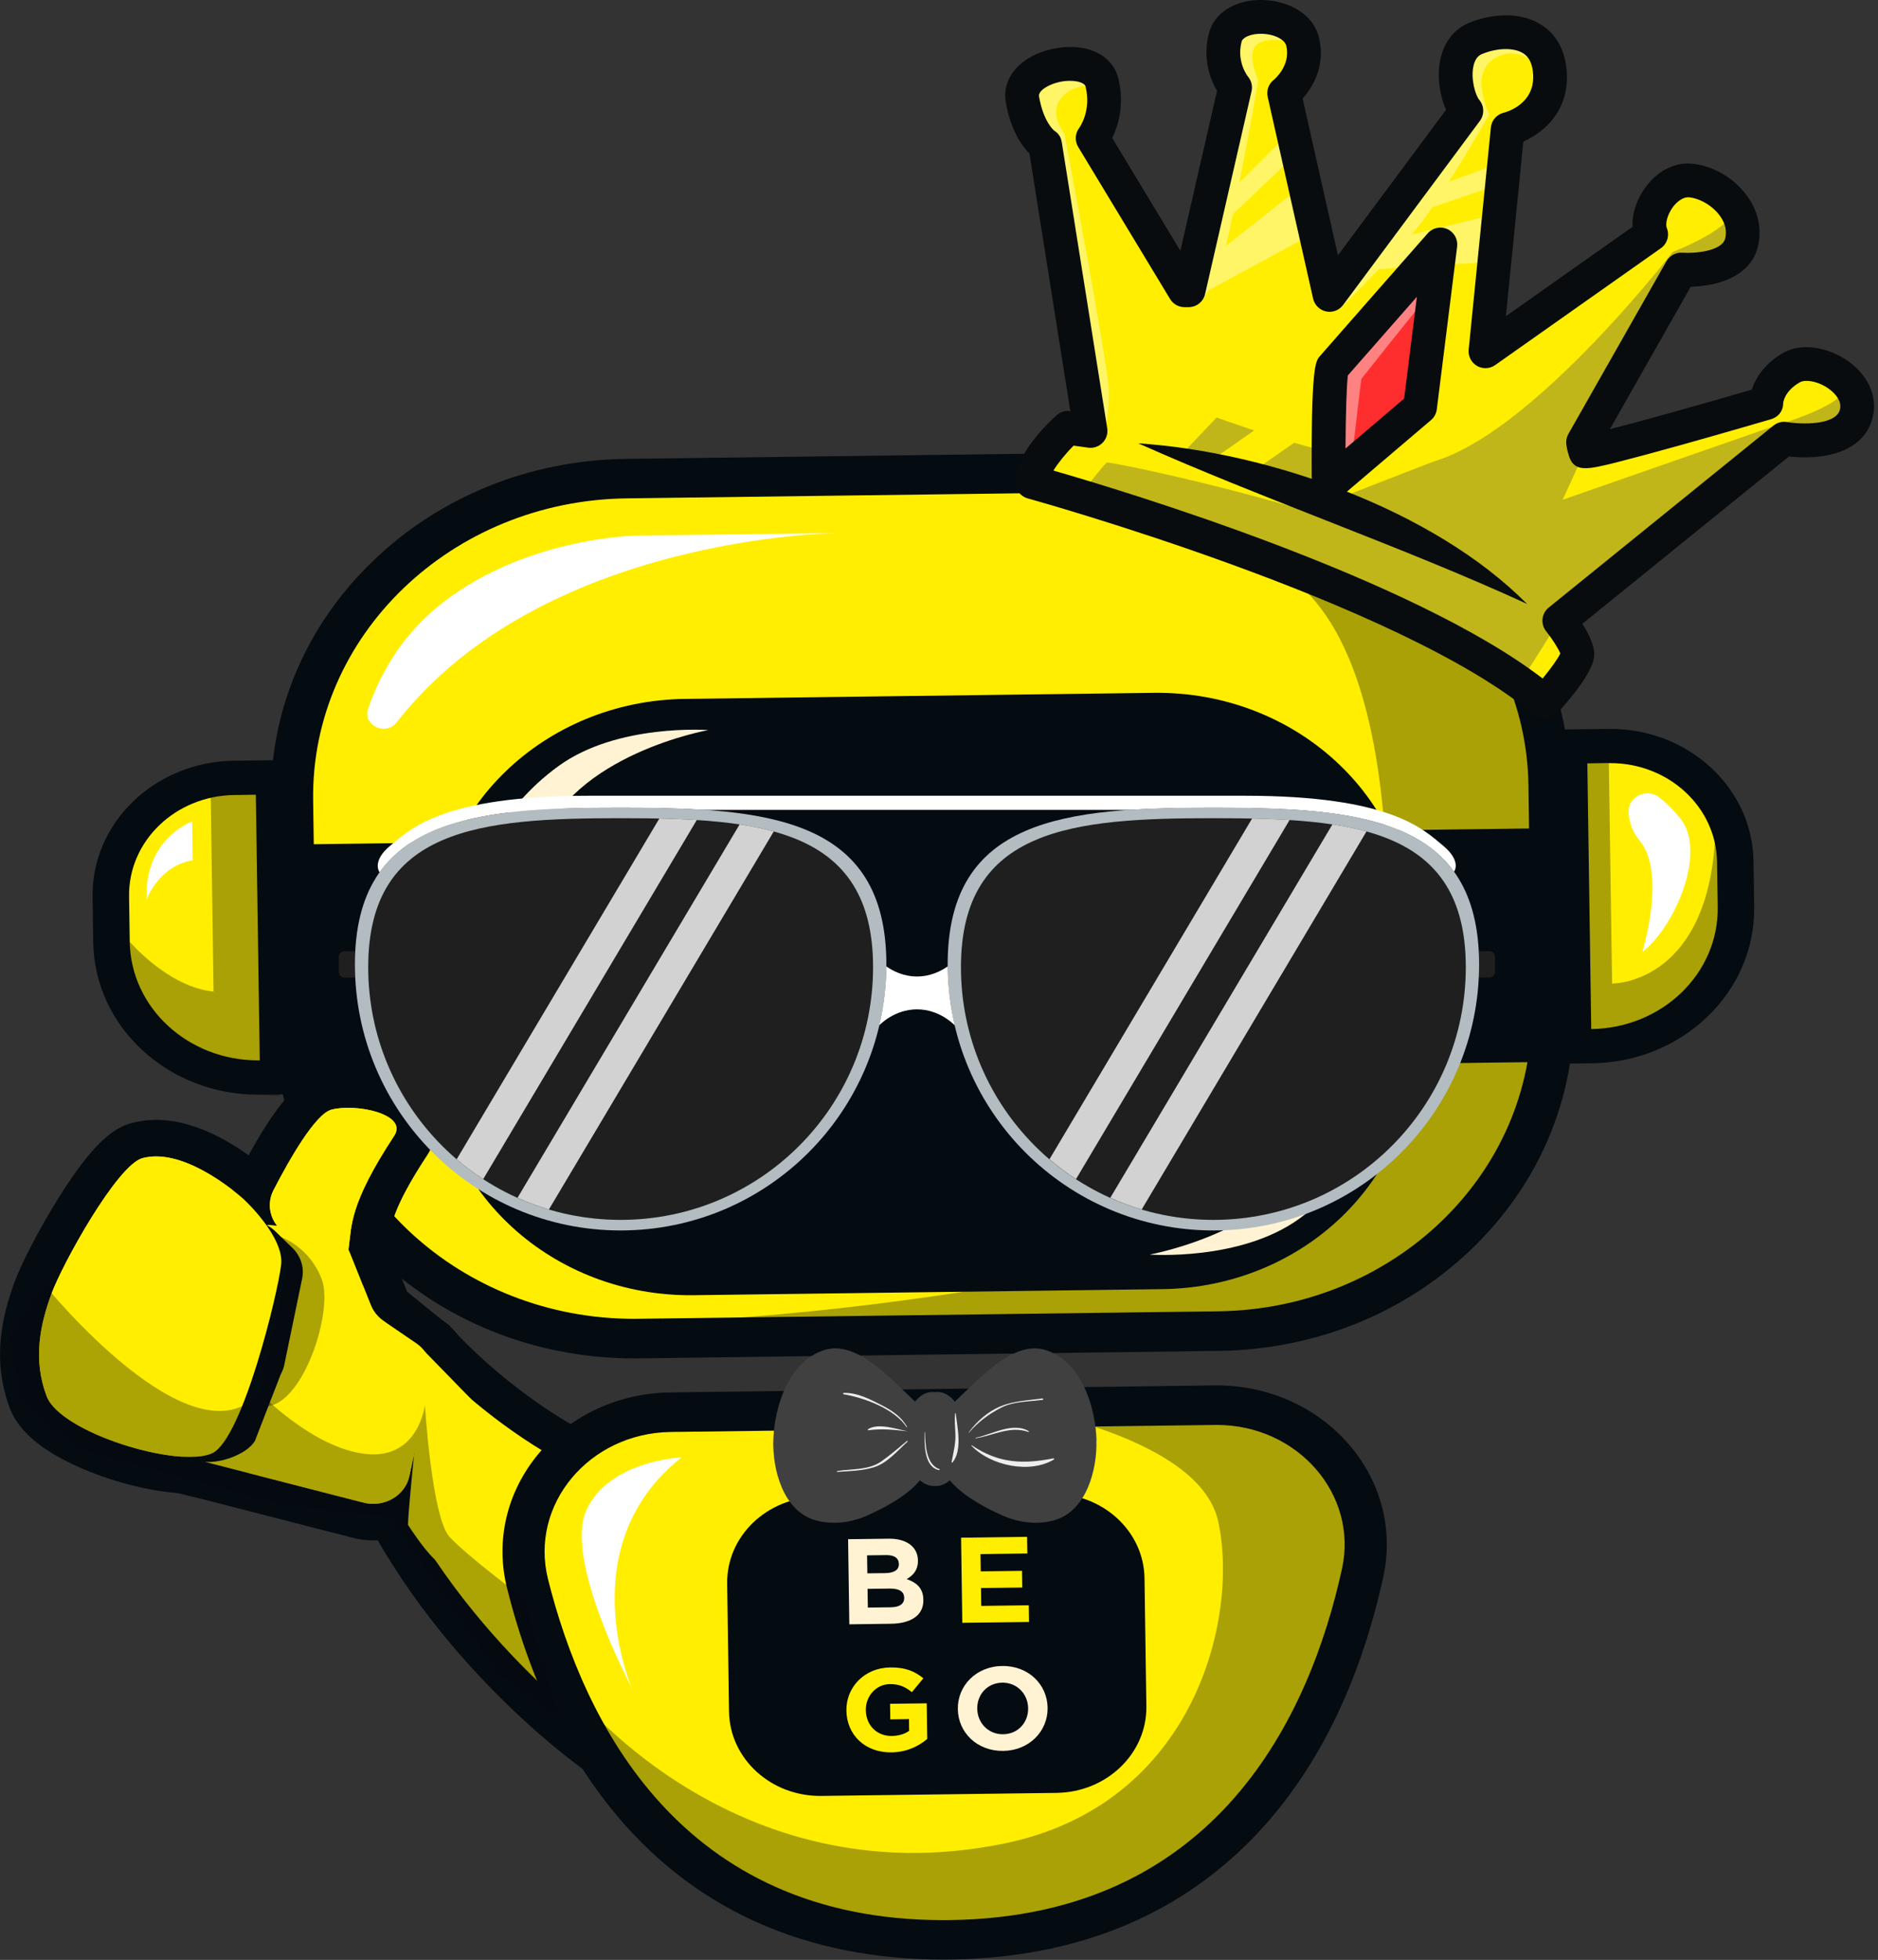 <svg width="255" height="266" viewBox="0 0 255 266" fill="none" xmlns="http://www.w3.org/2000/svg">
<rect x="0" y="0" width="255" height="266" fill="#333333" stroke="none"/>
<g clip-path="url(#clip0_2388_4146)">
<path d="M81.152 238.424C80.242 237.789 58.724 222.577 48.903 198.207C45.298 189.258 44.649 183.963 46.8 181.043C47.827 179.647 49.467 178.88 51.415 178.88C54.759 178.88 58.396 181.182 58.801 181.443L59.112 181.645L59.348 181.919C59.503 182.101 75.413 200.194 96.398 202.539C99.936 202.932 104.427 204.249 105.736 208.263C107.207 212.768 104.021 219.084 95.996 227.574C90.472 233.417 84.697 238.113 84.457 238.312L82.852 239.615L81.148 238.427L81.152 238.424Z" fill="#FFEE00"/>
<path d="M51.418 181.36C54.032 181.36 57.295 183.483 57.295 183.483C57.295 183.483 73.737 202.506 96.088 205.002C118.438 207.499 82.732 236.433 82.732 236.433C82.732 236.433 61.038 221.3 51.379 197.33C46.144 184.336 48.324 181.36 51.418 181.36ZM51.418 176.399C48.575 176.399 46.162 177.547 44.627 179.634C41.894 183.344 42.433 189.162 46.43 199.086C56.522 224.127 78.637 239.763 79.575 240.415L82.983 242.793L86.196 240.19C86.443 239.988 92.348 235.19 97.985 229.22C106.79 219.901 110.06 213.012 108.272 207.539C107.319 204.619 104.54 200.951 96.716 200.078C76.834 197.856 61.556 180.53 61.404 180.355L60.932 179.812L60.311 179.409C59.224 178.704 55.38 176.403 51.418 176.403V176.399Z" fill="#040B11"/>
<path d="M86.115 181.684C73.952 181.684 62.483 177.276 53.816 169.266C45.142 161.25 40.27 150.545 40.101 139.125L39.657 108.697C39.491 97.175 44.115 86.275 52.691 78.013C61.267 69.752 72.752 65.116 85.049 64.96L163.742 63.945C163.957 63.945 164.176 63.938 164.384 63.938C176.547 63.938 188.015 68.347 196.683 76.357C205.357 84.373 210.229 95.078 210.398 106.497L210.842 136.926C211.188 160.714 190.83 180.342 165.457 180.666L86.764 181.681C86.545 181.678 86.33 181.684 86.115 181.684Z" fill="#FFEE00"/>
<path d="M164.384 66.617C187.949 66.617 207.209 84.37 207.534 106.527L207.978 136.956C208.306 159.302 189.247 177.666 165.411 177.974L86.718 178.989C86.513 178.989 86.316 178.996 86.111 178.996C62.547 178.996 43.287 161.243 42.962 139.086L42.518 108.657C42.19 86.311 61.249 67.947 85.085 67.639L163.778 66.624C163.982 66.617 164.187 66.617 164.384 66.617ZM164.384 61.26C164.155 61.26 163.926 61.26 163.697 61.266L85.004 62.282C71.945 62.45 59.739 67.375 50.635 76.148C41.53 84.922 36.612 96.5 36.796 108.736L37.24 139.165C37.42 151.292 42.592 162.665 51.809 171.178C61.013 179.687 73.193 184.366 86.111 184.366C86.341 184.366 86.57 184.366 86.799 184.36L165.492 183.345C178.551 183.176 190.757 178.252 199.861 169.478C208.966 160.704 213.883 149.129 213.7 136.89L213.255 106.461C213.075 94.334 207.904 82.968 198.686 74.448C189.483 65.939 177.302 61.26 164.384 61.26Z" fill="#040B11"/>
<path d="M157.855 174.965L94.2 175.788C75.091 176.036 59.387 161.713 59.119 143.799L58.882 127.746C58.618 109.831 73.896 95.108 93.004 94.857L156.659 94.033C175.768 93.785 191.473 108.108 191.741 126.023L191.977 142.076C192.242 159.99 176.964 174.713 157.855 174.965Z" fill="#040B11"/>
<path d="M100.122 149.897C102.674 149.864 104.636 142.542 104.503 133.542C104.371 124.542 102.195 117.273 99.643 117.306C97.091 117.338 95.13 124.661 95.262 133.661C95.394 142.661 97.571 149.93 100.122 149.897Z" fill="#FFEE00"/>
<path d="M151.187 149.237C153.739 149.204 155.7 141.881 155.568 132.881C155.436 123.882 153.26 116.612 150.708 116.645C148.156 116.678 146.194 124.001 146.327 133.001C146.459 142.001 148.635 149.27 151.187 149.237Z" fill="#FFEE00"/>
<path d="M68.667 114.24L34.845 114.677L35.311 146.385L69.134 145.948L68.667 114.24Z" fill="#040B11"/>
<path d="M211.14 112.395L177.318 112.832L177.784 144.541L211.607 144.104L211.14 112.395Z" fill="#040B11"/>
<path d="M35.022 146.246C24.21 146.246 15.282 137.994 15.133 127.855L15.042 121.707C14.911 112.94 22.421 105.701 31.776 105.578L37.177 105.509L37.777 146.216L35.297 146.252C35.209 146.246 35.117 146.246 35.022 146.246Z" fill="#FFEE00"/>
<path d="M34.739 107.863L35.272 143.917H35.025C25.518 143.917 17.747 136.754 17.617 127.818L17.525 121.671C17.412 114.167 23.811 108.002 31.815 107.903L34.739 107.863ZM39.625 103.147L34.669 103.21L31.745 103.25C21.024 103.389 12.421 111.676 12.569 121.733L12.661 127.881C12.742 133.431 15.109 138.633 19.328 142.532C23.54 146.424 29.113 148.57 35.029 148.57H35.343L40.299 148.508L40.232 143.861L39.699 107.807L39.625 103.147Z" fill="#040B11"/>
<path d="M213.016 101.322L218.416 101.253H218.653C227.881 101.253 235.49 108.294 235.613 116.942L235.705 123.09C235.779 128.07 233.782 132.779 230.075 136.354C226.371 139.926 221.401 141.927 216.088 141.996L213.608 142.033L213.016 101.322Z" fill="#FFEE00"/>
<path d="M218.656 103.571C226.568 103.571 233.031 109.534 233.144 116.968L233.236 123.116C233.366 132.134 225.683 139.539 216.063 139.668L215.531 103.614L218.455 103.574C218.519 103.571 218.589 103.571 218.656 103.571ZM218.656 98.928H218.384L215.46 98.967L210.504 99.03L210.571 103.677L211.104 139.731L211.171 144.377L216.127 144.314C222.103 144.238 227.69 141.983 231.853 137.971C236.022 133.956 238.269 128.659 238.188 123.056L238.097 116.908C238.03 112.083 235.969 107.559 232.301 104.173C228.639 100.79 223.792 98.928 218.656 98.928Z" fill="#040B11"/>
<g opacity="0.34">
<path d="M17.617 127.819C17.617 127.819 22.855 133.977 29 134.582L28.612 107.946L39.103 105.532L37.921 148.763C37.921 148.763 17.91 147.761 17.768 137.796L17.617 127.819Z" fill="#040B11"/>
</g>
<g opacity="0.34">
<path d="M215.527 103.614L218.452 103.574L218.893 133.487C218.893 133.487 231.486 133.656 232.841 114.418C234.195 95.181 237.208 127.184 237.208 127.184C237.208 127.184 222.956 145.392 214.226 143.782C205.498 142.168 215.527 103.614 215.527 103.614Z" fill="#040B11"/>
</g>
<g opacity="0.34">
<path d="M99.636 117.305C99.636 117.305 105.199 149.589 95.456 147.039C85.713 144.482 99.347 163.793 105.929 157.628C112.508 151.47 110.339 117.705 99.636 117.305Z" fill="#040B11"/>
</g>
<g opacity="0.34">
<path d="M150.913 116.644C150.913 116.644 156.476 148.927 146.733 146.378C136.99 143.821 150.624 163.131 157.206 156.967C163.785 150.803 161.619 117.044 150.913 116.644Z" fill="#040B11"/>
</g>
<g opacity="0.34">
<path d="M113.838 64.001C113.838 64.001 156.465 64.249 175.369 78.529C194.274 92.809 187.585 146.725 185.885 157.777C184.185 168.83 105.626 181.734 75.014 179.148C75.014 179.148 148.652 183.725 170.508 180.94C192.365 178.156 211.88 163.055 211.601 144.112C211.322 125.173 210.056 93.338 210.056 93.338C210.056 93.338 194.969 64.458 170.918 63.264C146.86 62.077 113.838 64.001 113.838 64.001Z" fill="#040B11"/>
</g>
<path d="M53.859 98.044C52.374 99.953 49.206 98.431 49.986 96.183C51.527 91.728 54.244 86.731 59.031 82.677C70.573 72.904 86.397 72.696 86.397 72.696L113.962 72.342C113.962 72.342 73.755 72.543 53.859 98.044Z" fill="white"/>
<path d="M26.083 111.501C26.083 111.501 19.539 113.793 19.91 122.09C19.91 122.09 21.469 117.566 26.164 116.756L26.083 111.501Z" fill="white"/>
<path d="M221.136 110.109C221.104 108.068 223.648 106.921 225.313 108.231C226.173 108.908 227.119 109.815 228.114 111.018C231.98 115.714 227.122 126.172 222.999 129.194C222.999 129.194 226.325 118.496 222.621 114.074C221.676 112.943 221.154 111.548 221.136 110.109Z" fill="white"/>
<path d="M69.906 117.02C67.754 117.05 66.368 114.887 67.419 113.125C68.985 110.502 71.645 106.993 75.882 103.938C83.875 98.167 96.172 99.089 96.172 99.089C96.172 99.089 77.751 102.353 73.345 114.709C72.852 116.088 71.455 117.004 69.906 117.02Z" fill="#FFF3D4"/>
<path d="M182.368 152.34C184.52 152.31 185.906 154.473 184.855 156.236C183.289 158.858 180.629 162.367 176.393 165.423C168.399 171.194 156.102 170.271 156.102 170.271C156.102 170.271 174.523 167.007 178.929 154.652C179.419 153.273 180.816 152.363 182.368 152.34Z" fill="#FFF3D4"/>
<path d="M53.072 183.976L53.266 183.754C53.023 183.685 52.797 183.612 52.578 183.529C52.733 183.678 52.899 183.83 53.075 183.979L53.072 183.976Z" fill="white"/>
<path d="M128.079 263.277C111.351 263.277 97.707 257.628 87.523 246.486C80.203 238.477 74.855 227.858 71.624 214.914C70.227 209.305 71.592 203.484 75.377 198.944C79.169 194.396 84.873 191.741 91.029 191.665L164.935 190.709H165.221C171.32 190.709 177.031 193.249 180.883 197.687C184.739 202.112 186.242 207.86 185.014 213.455C182.132 226.614 177.02 237.455 169.828 245.676C159.806 257.129 146.08 263.052 129.039 263.273C128.725 263.277 128.4 263.277 128.079 263.277Z" fill="#FFEE00"/>
<path d="M165.228 193.394C176.184 193.394 184.435 202.82 182.22 212.919C177.895 232.656 165.358 260.128 129.007 260.598C128.696 260.605 128.389 260.605 128.079 260.605C92.429 260.605 79.272 233.764 74.407 214.315C71.885 204.202 79.995 194.499 91.068 194.353L164.977 193.398C165.058 193.394 165.147 193.394 165.228 193.394ZM165.228 188.03H164.9L90.994 188.986C83.967 189.079 77.451 192.105 73.13 197.297C68.805 202.482 67.246 209.126 68.844 215.529C72.185 228.889 77.741 239.892 85.353 248.233C90.359 253.713 96.253 257.989 102.878 260.939C110.346 264.269 118.819 265.955 128.079 265.955C128.414 265.955 128.746 265.955 129.088 265.949C138.51 265.826 147.089 264.001 154.585 260.522C161.242 257.43 167.118 253.011 172.05 247.376C179.543 238.811 184.855 227.583 187.832 213.988C189.229 207.602 187.511 201.037 183.112 195.987C178.707 190.934 172.188 188.03 165.228 188.03Z" fill="#040B11"/>
<path d="M143.459 243.335L111.531 243.748C104.702 243.834 99.086 238.715 98.99 232.312L98.737 214.92C98.645 208.518 104.105 203.253 110.935 203.163L142.863 202.75C149.692 202.664 155.308 207.783 155.403 214.186L155.657 231.578C155.749 237.981 150.288 243.245 143.459 243.335Z" fill="#040B11"/>
<path d="M120.978 220.381L115.323 220.457L115.157 208.905L120.674 208.836C123.098 208.806 124.615 209.953 124.639 211.769V211.805C124.657 213.112 123.958 213.846 123.112 214.315C124.498 214.808 125.359 215.575 125.377 217.13V217.166C125.408 219.266 123.655 220.344 120.978 220.381ZM122.043 212.225C122.029 211.465 121.412 211.041 120.311 211.061L117.732 211.098L117.771 213.538L120.184 213.508C121.341 213.492 122.064 213.122 122.054 212.262L122.043 212.225ZM122.773 216.835C122.759 216.058 122.159 215.589 120.819 215.605L117.799 215.645L117.838 218.185L120.942 218.145C122.099 218.128 122.787 217.728 122.773 216.868V216.835Z" fill="#FFF3D4"/>
<path d="M130.664 220.251L130.499 208.7L139.462 208.584L139.494 210.846L133.13 210.929L133.169 213.27L138.774 213.201L138.806 215.463L133.201 215.532L133.239 217.956L139.691 217.874L139.723 220.136L130.664 220.251Z" fill="#FFEE00"/>
<path d="M121.041 237.836C117.471 237.882 114.977 235.475 114.928 232.181V232.151C114.879 228.986 117.383 226.357 120.854 226.311C122.914 226.281 124.17 226.81 125.377 227.779L123.817 229.664C122.921 228.956 122.128 228.556 120.805 228.573C118.974 228.596 117.538 230.19 117.563 232.088V232.118C117.595 234.155 119.055 235.633 121.084 235.61C122.001 235.597 122.816 235.366 123.447 234.909L123.422 233.322L120.886 233.358L120.854 231.242L125.835 231.179L125.902 236.017C124.745 236.989 123.137 237.806 121.041 237.836Z" fill="#FFEE00"/>
<path d="M136.22 237.637C132.682 237.683 130.107 235.154 130.058 231.982V231.952C130.008 228.787 132.545 226.158 136.083 226.112C139.621 226.066 142.196 228.596 142.246 231.767V231.797C142.288 234.965 139.752 237.591 136.22 237.637ZM139.603 231.833C139.572 229.925 138.111 228.348 136.083 228.377C134.055 228.407 132.668 229.985 132.693 231.893V231.923C132.725 233.831 134.185 235.408 136.213 235.378C138.242 235.349 139.628 233.771 139.603 231.863V231.833Z" fill="#FFF3D4"/>
<g opacity="0.34">
<path d="M134.75 190.355C134.75 190.355 162.73 194.155 165.415 206.501C168.261 219.567 162.229 244.876 136.422 250.194C99.368 257.833 77.476 229.131 77.476 229.131C77.476 229.131 83.6 259.328 120.643 262.744C157.686 266.161 170.974 245.815 170.974 245.815C170.974 245.815 189.427 217.133 184.305 202.221C179.176 187.306 134.75 190.355 134.75 190.355Z" fill="#040B11"/>
</g>
<path d="M140.391 190.127L114.896 190.457L115.103 204.544L140.598 204.214L140.391 190.127Z" fill="#040B11"/>
<path d="M92.553 197.796C92.553 197.796 82.623 198.213 79.6 205.012C76.573 211.808 85.766 229.028 85.766 229.028C85.766 229.028 77.399 209.738 92.553 197.796Z" fill="white"/>
<path d="M50.677 206.584C49.996 206.584 49.312 206.498 48.652 206.326L19.331 198.796C16.999 198.198 15.147 196.65 14.248 194.547C13.348 192.443 13.546 190.125 14.787 188.184L27.607 168.143C28.439 166.84 29.667 165.838 31.155 165.239L33.343 164.359C34.302 163.972 35.318 163.777 36.362 163.777C36.666 163.777 36.972 163.794 37.272 163.827L43.731 164.551C46.585 164.872 48.98 166.638 49.989 169.158L52.832 176.272C52.995 176.678 53.28 177.029 53.654 177.287L53.742 177.346L58.215 180.968C60.695 182.697 61.658 184.916 61.08 187.555L58.173 200.84C57.446 204.164 54.293 206.578 50.677 206.578V206.584Z" fill="#FFD000"/>
<path d="M36.359 166.261C36.556 166.261 36.757 166.271 36.955 166.294L43.414 167.018C45.273 167.227 46.853 168.391 47.509 170.034L50.353 177.148C50.698 178.008 51.301 178.755 52.095 179.297L56.565 182.915C58.152 184 58.886 185.263 58.491 187.066L55.584 200.354C55.094 202.589 52.995 204.107 50.681 204.107C50.243 204.107 49.795 204.054 49.354 203.939L20.033 196.408C16.834 195.588 15.356 192.129 17.059 189.463L29.879 169.422C30.418 168.576 31.233 167.911 32.2 167.521L34.387 166.641C35.015 166.39 35.685 166.261 36.362 166.261M36.362 161.3C34.958 161.3 33.59 161.565 32.298 162.084L30.111 162.964C28.108 163.771 26.46 165.12 25.339 166.873L12.52 186.914C10.847 189.526 10.583 192.648 11.793 195.476C13.003 198.303 15.497 200.387 18.633 201.194L47.954 208.724C48.843 208.952 49.76 209.068 50.681 209.068C55.549 209.068 59.789 205.82 60.77 201.349L63.676 188.061C64.128 186.001 64.219 182.118 59.881 179.043L55.556 175.544L55.39 175.408L55.281 175.332L52.466 168.291C51.108 164.898 47.883 162.521 44.045 162.091L37.586 161.366C37.181 161.32 36.768 161.297 36.362 161.297V161.3Z" fill="#040B11"/>
<g opacity="0.35">
<path d="M28.408 200.948C27.709 200.948 27.014 200.859 26.34 200.68L19.042 198.762C16.777 198.167 14.954 196.656 14.047 194.622C13.137 192.584 13.271 190.309 14.41 188.378L27.233 166.634L27.268 166.581C28.676 164.461 31.106 163.194 33.773 163.194C35.865 163.194 37.816 163.972 39.273 165.384L41.611 167.652C43.347 169.336 44.098 171.71 43.622 174.009L41.199 185.712C41.057 186.4 40.807 187.062 40.461 187.68L35.184 197.105C33.858 199.476 31.262 200.948 28.404 200.948H28.408Z" fill="#FFD000"/>
<path d="M33.77 165.672C35.064 165.672 36.369 166.138 37.368 167.104L39.706 169.372C40.842 170.473 41.333 172.028 41.022 173.533L38.599 185.236C38.507 185.686 38.345 186.119 38.115 186.523L32.838 195.948C31.956 197.522 30.228 198.465 28.401 198.465C27.953 198.465 27.497 198.409 27.046 198.289L19.747 196.371C16.636 195.554 15.151 192.228 16.714 189.575L29.501 167.887C30.468 166.432 32.108 165.672 33.763 165.672M33.763 160.711C30.175 160.711 26.901 162.414 25.011 165.268L24.94 165.377L24.873 165.49L12.086 187.178C10.555 189.777 10.375 192.839 11.599 195.578C12.819 198.316 15.271 200.346 18.322 201.15L25.621 203.068C26.527 203.306 27.462 203.429 28.404 203.429C32.246 203.429 35.741 201.448 37.526 198.256L42.804 188.831C43.269 187.998 43.604 187.108 43.795 186.182L46.218 174.478C46.857 171.386 45.848 168.192 43.513 165.926L41.174 163.658C39.216 161.759 36.588 160.711 33.773 160.711H33.763Z" fill="#040B11"/>
</g>
<path d="M25.779 200.221C19.373 200.221 6.007 196.127 3.824 190.296C1.594 184.343 2.977 178.953 4.434 174.921C5.309 172.501 7.7 167.914 10.12 164.015C13.687 158.27 16.304 155.429 18.604 154.808C19.419 154.586 20.287 154.474 21.186 154.474C27.723 154.474 34.305 160.407 35.036 161.081C36.087 162.054 41.318 167.156 40.803 171.882C40.584 173.883 39.29 179.839 37.424 185.828C34.14 196.375 31.723 198.656 29.988 199.467C28.891 199.976 27.515 200.224 25.779 200.224V200.221Z" fill="#FFD000"/>
<path d="M21.187 156.954C26.824 156.954 33.177 162.844 33.177 162.844C33.177 162.844 38.589 167.848 38.176 171.628C37.763 175.408 32.944 195.313 28.814 197.241C28.076 197.585 27.029 197.741 25.783 197.741C19.423 197.741 7.892 193.663 6.322 189.473C4.445 184.463 5.458 179.823 6.943 175.715C8.424 171.608 15.91 158.118 19.342 157.189C19.942 157.027 20.563 156.954 21.191 156.954M21.191 151.994C20.044 151.994 18.929 152.139 17.875 152.423C15.896 152.959 14.079 154.325 11.984 156.858C10.714 158.393 9.317 160.38 7.839 162.765C5.338 166.789 2.854 171.568 1.93 174.125C0.339 178.533 -1.167 184.449 1.33 191.116C2.586 194.47 6.237 197.374 12.185 199.741C16.834 201.593 21.917 202.698 25.783 202.698C27.939 202.698 29.699 202.364 31.17 201.679C33.646 200.525 36.426 197.889 39.971 186.516C41.721 180.898 43.181 174.541 43.442 172.13C43.746 169.333 42.642 166.244 40.155 162.95C38.627 160.926 37.072 159.471 36.899 159.309C36.708 159.13 34.902 157.48 32.292 155.803C28.352 153.273 24.619 151.99 21.194 151.99L21.191 151.994Z" fill="#040B11"/>
<path d="M46.067 172.722C44.899 172.722 42.783 172.421 37.872 169.815C34.369 167.957 33.001 163.839 34.757 160.443C40.592 149.156 43.125 148.511 44.342 148.203C45.195 147.985 46.18 147.876 47.263 147.876C50.339 147.876 54.459 148.762 55.947 151.262C56.727 152.572 56.66 154.103 55.767 155.466C50.691 163.191 50.381 166.022 50.106 168.522C50.063 168.922 50.018 169.313 49.961 169.7C49.697 171.535 48.169 172.722 46.063 172.722H46.067Z" fill="#FFD000"/>
<path d="M47.266 150.353C50.755 150.353 55.087 151.775 53.517 154.163C47.365 163.522 47.767 166.409 47.344 169.369C47.255 169.991 46.779 170.242 46.067 170.242C44.437 170.242 41.559 168.919 39.177 167.656C36.877 166.436 35.989 163.75 37.139 161.525C39.308 157.331 42.828 151.157 45.033 150.595C45.672 150.433 46.444 150.353 47.263 150.353M47.263 145.393C45.947 145.393 44.73 145.531 43.654 145.806C41.185 146.434 39.139 148.247 36.588 152.066C35.297 154.001 33.883 156.455 32.376 159.362C30.013 163.932 31.854 169.472 36.567 171.975C41.957 174.839 44.476 175.206 46.063 175.206C49.464 175.206 52.145 173.08 52.582 170.034C52.646 169.594 52.691 169.181 52.734 168.777C52.977 166.541 53.256 164.012 58.015 156.769C59.408 154.649 59.496 152.139 58.255 150.056C57.203 148.293 55.351 146.993 52.752 146.196C51.076 145.68 49.125 145.399 47.259 145.399L47.263 145.393Z" fill="#040B11"/>
<path d="M34.383 166.641L32.197 167.521C31.23 167.911 30.415 168.576 29.875 169.422L17.056 189.463C15.349 192.129 16.83 195.588 20.03 196.408L49.351 203.938C52.145 204.656 55.002 203.012 55.584 200.35L58.491 187.062C58.886 185.26 58.12 183.405 56.533 182.32L52.099 179.294C51.305 178.752 50.702 178.004 50.356 177.144L47.513 170.031C46.857 168.387 45.277 167.223 43.418 167.015L36.959 166.29C36.084 166.191 35.198 166.314 34.387 166.638L34.383 166.641Z" fill="#FFEE00"/>
<path d="M34.634 195.512L38.119 186.526C38.345 186.123 38.507 185.686 38.602 185.24L41.026 173.536C41.336 172.031 40.846 170.48 39.71 169.376L37.371 167.107C35.103 164.908 31.237 165.295 29.515 167.891L16.728 189.579C15.165 192.231 16.647 195.555 19.762 196.375L27.06 198.293C29.339 198.891 33.54 197.476 34.641 195.512H34.634Z" fill="#040B11"/>
<path d="M33.177 162.844C33.177 162.844 38.588 167.848 38.175 171.628C37.763 175.408 32.944 195.313 28.813 197.241C24.319 199.335 8.198 194.483 6.322 189.473C4.445 184.463 5.457 179.823 6.942 175.712C8.424 171.605 15.909 158.115 19.342 157.186C25.332 155.565 33.18 162.841 33.18 162.841L33.177 162.844Z" fill="#FFEE00"/>
<path d="M47.343 169.369C47.767 166.412 47.365 163.525 53.517 154.163C55.453 151.216 48.402 149.741 45.036 150.595C42.832 151.157 39.308 157.331 37.142 161.525C35.988 163.753 36.881 166.436 39.181 167.656C42.602 169.471 47.054 171.409 47.347 169.369H47.343Z" fill="#FFEE00"/>
<path d="M55.439 207.017C55.439 207.017 55.171 207.972 56.219 197.439C57.267 186.906 57.725 183.483 57.725 183.483L63.941 189.859L65.638 199.999L59.905 212.239C59.905 212.239 58.879 212.239 55.436 207.02L55.439 207.017Z" fill="#FFEE00"/>
<path opacity="0.33" d="M6.057 174.398C6.057 174.398 26.199 199.271 35.276 189.029C35.276 189.029 42.43 196.523 49.633 197.333C56.836 198.143 57.693 190.709 57.693 190.709C57.693 190.709 58.639 205.971 61.038 208.584C63.436 211.197 71.091 216.895 71.091 216.895L75.832 233.03L67.518 226.991L52.921 205.908L37.777 204.106L10.738 196.682L2.935 190.101L1.256 181.363L6.057 174.398Z" fill="#040B11"/>
<path opacity="0.33" d="M34.849 190.71L39.106 171.31L38.2 167.914C38.2 167.914 42.08 169.227 43.721 173.725C45.361 178.222 40.606 192.674 34.852 190.713L34.849 190.71Z" fill="#040B11"/>
</g>
<g clip-path="url(#clip1_2388_4146)">
<path d="M142.503 18.759C142.754 18.928 142.939 19.203 142.986 19.501L149.155 58.318C149.21 58.658 149.1 59.004 148.86 59.249C148.62 59.495 148.274 59.614 147.936 59.567L145.36 59.214C143.84 60.661 141.836 62.996 141.354 64.64C148.374 66.621 191.526 79.187 209.644 93.76C211.513 91.582 213.031 89.418 213.094 88.797C213.094 88.122 211.951 86.249 210.885 84.935C210.702 84.711 210.616 84.424 210.647 84.136C210.677 83.849 210.82 83.584 211.043 83.403L241.569 58.695C241.813 58.497 242.134 58.415 242.443 58.47C242.515 58.483 249.726 59.664 250.93 56.105C251.592 54.145 250.049 52.612 249.355 52.046C247.573 50.589 245.107 50.071 243.746 50.866C241.009 52.464 240.921 54.621 240.919 54.713C240.907 55.186 240.592 55.61 240.138 55.744C214.734 63.202 214.614 62.823 214.199 61.572C213.963 60.859 213.882 60.239 213.872 60.17C213.843 59.938 213.89 59.701 214.006 59.497L227.323 36.052C227.533 35.688 227.938 35.474 228.351 35.506C228.41 35.51 234.612 35.891 235.416 32.676C235.831 31.009 235.21 29.619 234.618 28.745C233.491 27.087 231.519 25.85 229.598 25.595C227.942 25.379 226.701 26.718 226.247 27.307C225.219 28.642 224.782 30.365 225.209 31.404C225.403 31.873 225.244 32.415 224.831 32.707L202.333 48.57C201.983 48.816 201.527 48.832 201.159 48.62C200.792 48.404 200.583 47.997 200.626 47.573L203.639 17.426C203.686 16.964 204.02 16.583 204.471 16.477C204.681 16.426 209.676 15.15 209.385 10.052C209.281 8.245 208.632 6.955 207.46 6.215C205.523 4.993 202.656 5.455 200.788 6.223C199.84 6.615 199.214 7.415 198.925 8.605C198.402 10.763 199.177 13.443 199.942 14.339C200.27 14.726 200.288 15.287 199.985 15.694L181.41 40.684C181.157 41.024 180.726 41.187 180.313 41.097C179.898 41.01 179.572 40.688 179.479 40.272L173.309 12.897C173.218 12.485 173.37 12.059 173.7 11.798C173.818 11.705 176.64 9.414 175.834 5.954C175.45 4.306 173.267 3.416 171.307 3.387C169.643 3.354 167.795 3.962 167.429 5.351C166.532 8.764 168.518 11.155 168.538 11.179C168.76 11.44 168.845 11.792 168.77 12.126L162.462 39.643C162.348 40.138 161.909 40.488 161.404 40.488H160.845C160.464 40.488 160.112 40.289 159.915 39.965L147.438 19.327C147.206 18.942 147.232 18.453 147.507 18.099C147.588 17.993 149.546 15.338 148.575 11.448C148.182 9.875 145.741 9.498 143.641 9.948C141.631 10.376 139.604 11.613 139.903 13.31C140.634 17.457 142.489 18.751 142.508 18.765L142.503 18.759ZM168.621 63.271C173.248 64.561 177.8 66.114 182.291 67.835C186.755 69.629 191.152 71.605 195.39 73.899C199.604 76.235 203.68 78.857 207.344 81.969C203.159 79.601 198.931 77.441 194.629 75.418C190.295 73.461 185.925 71.599 181.499 69.861C177.074 68.119 172.599 66.495 168.113 64.885L154.565 60.174C159.321 60.867 164 61.979 168.623 63.271H168.621Z" fill="#FFEE00"/>
<g opacity="0.25">
<path d="M227.112 34.2C227.112 34.2 203.912 64.312 190.454 63.12C176.996 61.926 157.931 53.855 157.931 53.855C157.931 53.855 160.136 59.609 160.948 61.353C163.524 61.916 166.084 62.561 168.623 63.27C173.25 64.56 177.802 66.113 182.293 67.835C186.757 69.628 191.154 71.604 195.392 73.899C199.606 76.234 203.682 78.856 207.346 81.968C203.161 79.6 198.933 77.44 194.631 75.417C193.364 74.844 192.084 74.298 190.81 73.744C172.253 66.92 150.571 62.631 150.292 62.771C150.077 62.879 148.146 65.29 147.279 66.38C160.798 70.469 190.853 80.356 206.96 91.755C208.032 90.108 210.016 86.954 211.094 85.204C211.025 85.114 210.956 85.02 210.885 84.935C210.701 84.71 210.616 84.423 210.647 84.136C210.677 83.849 210.819 83.584 211.043 83.402L241.568 58.694C241.813 58.496 242.134 58.415 242.443 58.47C242.515 58.482 249.726 59.664 250.93 56.104C251.343 54.88 250.896 53.822 250.334 53.062C249.459 55.338 241.202 57.718 241.202 57.718L212.185 67.827L214.751 62.211C214.38 62.097 214.297 61.858 214.201 61.571C213.965 60.858 213.884 60.239 213.874 60.169C213.845 59.937 213.892 59.701 214.008 59.497L227.325 36.052C227.535 35.687 227.94 35.473 228.353 35.506C228.412 35.51 234.614 35.891 235.417 32.675C235.743 31.371 235.432 30.238 234.996 29.389C233.346 31.817 227.114 34.204 227.114 34.204L227.112 34.2Z" fill="#021168"/>
</g>
<g opacity="0.4">
<path d="M150.571 52.96C150.466 49.539 144.526 18.11 144.526 18.11C144.526 18.11 142.213 15.321 144.264 13.11C145.627 11.639 147.499 11.629 148.618 11.668C148.602 11.592 148.589 11.521 148.571 11.443C148.178 9.87 145.737 9.493 143.637 9.944C141.627 10.371 139.6 11.608 139.899 13.306C140.63 17.452 142.485 18.746 142.504 18.761C142.754 18.93 142.939 19.205 142.986 19.502L149.155 58.319C149.159 58.34 149.149 58.358 149.151 58.378C149.509 58.979 149.784 59.436 149.784 59.436C149.784 59.226 150.677 56.383 150.573 52.96H150.571Z" fill="white"/>
</g>
<path d="M180.27 68.216L197.72 61.447L186.844 60.246L175.305 66.555L169.988 64.069L179.171 57.716L172.652 56.768L163.715 63.016L160.413 61.699L166.765 55.014C166.765 55.014 160.458 52.277 159.196 52.277C157.935 52.277 156.464 53.856 156.148 55.014C155.833 56.171 156.254 55.961 156.148 57.015C156.042 58.068 156.569 59.751 156.989 60.173C157.41 60.595 180.272 68.218 180.272 68.218L180.27 68.216Z" fill="#FFEE00"/>
<g opacity="0.4">
<path d="M202.984 7.896C205.822 6.239 208.321 8.263 209.261 9.2C209.023 7.843 208.433 6.824 207.456 6.209C205.519 4.986 202.652 5.449 200.784 6.217C199.836 6.608 199.209 7.409 198.92 8.599C198.397 10.757 199.173 13.436 199.938 14.333C200.265 14.72 200.284 15.28 199.98 15.688L191.152 27.565C189.778 28.476 188.321 29.387 187.974 29.389C187.278 29.393 184.144 36.726 184.144 36.726L184.35 36.712L183.068 38.438C182.472 40.099 181.902 41.957 181.902 41.957C181.902 41.957 184.516 39.357 187.257 36.525L201.474 35.602L203.285 29.018L191.667 31.828C191.856 31.616 192.039 31.408 192.204 31.217C192.82 30.501 193.612 29.411 194.474 28.136L203.944 24.916L204.671 21.774L196.733 24.672C199.517 20.26 202.245 15.529 202.245 15.529C202.245 15.529 199.376 10.001 202.982 7.896H202.984Z" fill="white"/>
</g>
<g opacity="0.4">
<path d="M176.872 25.144L166.454 33.386C166.755 32.135 167.083 30.658 167.419 29.064L175.759 21.144L175.106 17.986L168.298 24.745C169.639 17.939 170.866 10.895 170.866 10.895C170.866 10.895 169.026 6.999 170.866 5.895C172.278 5.047 174.705 5.499 175.761 5.756C175.252 4.236 173.185 3.409 171.307 3.382C169.643 3.349 167.795 3.957 167.429 5.346C166.532 8.759 168.518 11.15 168.538 11.174C168.76 11.435 168.845 11.787 168.77 12.121L164.733 29.727C164.035 30.825 163.374 31.779 163.121 31.897C162.491 32.192 162.71 40.166 162.71 40.166L162.922 40.051L163.034 40.85C163.034 40.85 163.451 40.534 164.151 39.383L177.981 31.883L176.876 25.144H176.872Z" fill="white"/>
</g>
<path d="M195.581 33.179C195.581 33.179 181.615 49.052 180.956 49.828C180.296 50.605 180.406 65.826 180.406 65.826L192.82 55.269L195.581 33.181V33.179Z" fill="#FF2E2E"/>
<path d="M209.761 97.562C209.24 97.562 208.715 97.385 208.286 97.022C190.104 81.666 140.057 67.786 139.555 67.647C138.598 67.385 137.921 66.537 137.872 65.547C137.693 61.867 142.106 57.586 143.464 56.361C143.964 55.909 144.642 55.701 145.307 55.792L145.333 55.797L139.781 20.847C138.778 19.834 137.249 17.727 136.572 13.893C135.982 10.543 138.598 7.558 142.932 6.634C147.354 5.691 151.023 7.329 151.845 10.622C152.74 14.212 151.812 17.106 151.021 18.732L160.275 34.039L165.251 12.332C164.405 10.887 163.223 8.047 164.157 4.489C164.877 1.752 167.63 0.002 171.193 0.002C171.244 0.002 171.295 0.002 171.346 0.002C174.623 0.047 178.296 1.667 179.116 5.182C180.013 9.033 178.166 11.918 176.876 13.385L181.668 34.654L196.358 14.891C195.482 12.959 195.042 10.249 195.634 7.804C196.175 5.567 197.547 3.892 199.496 3.089C202.231 1.964 206.227 1.441 209.249 3.346C210.728 4.277 212.535 6.162 212.746 9.852C213.047 15.101 209.607 17.998 206.846 19.213L204.475 42.913L221.671 30.789C221.583 28.971 222.248 26.95 223.565 25.24C225.276 23.015 227.634 21.927 230.033 22.241C232.91 22.622 235.735 24.384 237.405 26.844C238.793 28.886 239.247 31.247 238.685 33.495C237.645 37.656 232.994 38.843 229.573 38.915L218.592 58.25C222.885 57.164 230.558 55.014 237.859 52.883C238.376 51.314 239.586 49.374 242.036 47.944C244.962 46.234 249.001 47.395 251.484 49.425C254.066 51.536 255.052 54.437 254.123 57.188C252.558 61.818 246.763 62.398 242.905 61.956L214.852 84.664C215.67 85.927 216.464 87.494 216.464 88.812C216.464 89.411 216.464 91.237 211.46 96.804C211.009 97.307 210.384 97.564 209.757 97.564L209.761 97.562ZM143.038 63.866C152.929 66.716 191.64 78.431 209.466 92.089C210.624 90.669 211.58 89.324 211.859 88.696C211.674 88.148 210.799 86.74 209.951 85.695C209.566 85.222 209.385 84.615 209.448 84.01C209.511 83.403 209.812 82.846 210.286 82.463L240.811 57.755C241.328 57.335 242 57.162 242.657 57.282C244.608 57.624 249.115 57.71 249.789 55.715C250.196 54.513 249.213 53.484 248.592 52.976C247.101 51.756 245.158 51.432 244.352 51.905C242.284 53.113 242.134 54.596 242.122 54.761C242.122 55.78 241.452 56.61 240.478 56.897C240.417 56.915 234.294 58.71 228.227 60.406C224.651 61.404 221.789 62.174 219.721 62.694C215.656 63.717 213.802 64.181 213.058 61.95C212.789 61.143 212.693 60.446 212.677 60.316C212.616 59.825 212.716 59.326 212.96 58.896L226.277 35.451C226.717 34.676 227.581 34.23 228.446 34.297C230.086 34.42 233.816 34.102 234.247 32.378C234.496 31.388 234.286 30.393 233.623 29.419C232.695 28.052 231.014 26.994 229.439 26.787C228.373 26.644 227.453 27.708 227.199 28.038C226.318 29.183 226.123 30.459 226.32 30.941C226.727 31.932 226.393 33.073 225.518 33.688L203.018 49.551C202.286 50.067 201.317 50.109 200.544 49.657C199.771 49.205 199.331 48.341 199.421 47.448L202.434 17.302C202.532 16.326 203.236 15.521 204.188 15.296C204.605 15.191 208.404 14.113 208.174 10.115C208.054 8.012 207.118 7.423 206.811 7.227C205.553 6.435 203.313 6.478 201.24 7.331C200.869 7.484 200.349 7.81 200.088 8.882C199.655 10.675 200.345 12.953 200.851 13.548C201.543 14.363 201.582 15.547 200.945 16.405L182.37 41.395C181.837 42.114 180.929 42.456 180.058 42.269C179.183 42.083 178.496 41.403 178.298 40.529L172.131 13.153C171.936 12.287 172.257 11.386 172.957 10.84C173.036 10.775 175.285 8.911 174.658 6.221C174.448 5.328 172.967 4.609 171.284 4.587C169.927 4.56 168.751 5.035 168.588 5.652C167.862 8.419 169.435 10.373 169.451 10.392C169.919 10.944 170.1 11.686 169.937 12.391L163.628 39.907C163.39 40.948 162.464 41.688 161.396 41.688H160.836C160.034 41.688 159.292 41.268 158.877 40.581L146.4 19.944C145.909 19.133 145.968 18.104 146.546 17.355C146.599 17.281 148.219 15.023 147.397 11.733C147.248 11.134 145.677 10.736 143.885 11.119C142.418 11.433 140.94 12.299 141.081 13.094C141.703 16.631 143.134 17.725 143.195 17.77C143.757 18.123 144.068 18.652 144.172 19.309L150.341 58.126C150.455 58.843 150.223 59.57 149.716 60.09C149.21 60.607 148.489 60.858 147.769 60.758L145.777 60.485C144.654 61.612 143.641 62.871 143.034 63.864L143.038 63.866Z" fill="#080C0F"/>
<path d="M154.565 60.171C172.29 61.336 194.686 69.196 207.344 81.966C190.468 74.21 171.504 67.741 154.565 60.171Z" fill="#080C0F"/>
<g opacity="0.4">
<path d="M183.676 61.207C183.676 61.04 184.84 51.438 184.84 51.438C184.84 51.438 192.653 41.56 192.987 41.338C193.319 41.116 192.987 37.452 192.987 37.452L181.515 49.774L181.904 63.538L183.678 61.207H183.676Z" fill="white"/>
</g>
<path d="M180.406 68.12C180.083 68.12 179.757 68.053 179.452 67.912C178.644 67.541 178.123 66.734 178.115 65.844C177.999 49.773 178.614 49.048 179.208 48.347C179.875 47.562 193.292 32.313 193.862 31.665C194.527 30.911 195.606 30.677 196.521 31.09C197.439 31.504 197.978 32.468 197.854 33.466L195.093 55.556C195.022 56.127 194.739 56.648 194.302 57.019L181.888 67.576C181.466 67.935 180.937 68.122 180.404 68.122L180.406 68.12ZM183.021 50.947C182.836 52.29 182.724 56.418 182.695 60.87L190.659 54.099L192.387 40.284C188.442 44.771 184.232 49.561 183.021 50.947Z" fill="#080C0F"/>
</g>
<g clip-path="url(#clip2_2388_4146)">
<path d="M195.894 114.732C198.552 116.911 197.427 118.316 197.427 118.316C191.675 110.337 179.204 109.635 164.756 109.635C160.881 109.635 157.142 109.685 153.639 109.914H95.389C91.886 109.685 88.154 109.635 84.272 109.635C69.781 109.635 57.282 110.344 51.551 118.402C51.551 118.402 50.376 116.911 53.034 114.739C55.677 112.559 60.025 108 79.924 108H168.997C188.889 108 193.244 112.559 195.901 114.732H195.894Z" fill="white"/>
<path d="M48.235 129.091H46.788C46.351 129.091 46 129.442 46 129.879V131.887C46 132.324 46.351 132.675 46.788 132.675H48.235C48.206 132.087 48.192 131.492 48.192 130.897C48.192 130.302 48.206 129.679 48.235 129.098V129.091Z" fill="#1F1F1F"/>
<path d="M202.212 129.091H200.787C200.815 129.672 200.83 130.274 200.83 130.891C200.83 131.507 200.815 132.081 200.787 132.668H202.212C202.649 132.668 203 132.317 203 131.88V129.873C203 129.435 202.649 129.084 202.212 129.084V129.091Z" fill="#1F1F1F"/>
<path d="M120.353 130.891C120.353 150.834 104.2 167 84.272 167C64.345 167 48.192 150.834 48.192 130.891C48.192 110.947 64.345 109.613 84.272 109.613C104.2 109.613 120.353 110.947 120.353 130.891Z" fill="#B3BCC0"/>
<path d="M200.837 130.891C200.837 150.834 184.684 167 164.757 167C144.829 167 128.676 150.834 128.676 130.891C128.676 110.947 144.829 109.613 164.757 109.613C184.684 109.613 200.837 110.947 200.837 130.891Z" fill="#B3BCC0"/>
<path d="M128.676 131.163C127.795 131.78 126.355 132.533 124.514 132.533C122.673 132.533 121.226 131.78 120.345 131.163C120.324 133.909 119.994 136.583 119.393 139.15H119.4C119.4 139.15 121.391 136.992 124.514 136.992C127.637 136.992 129.629 139.157 129.629 139.157C129.629 139.157 129.629 139.15 129.636 139.142C129.034 136.576 128.705 133.902 128.683 131.156L128.676 131.163Z" fill="white"/>
<path d="M118.548 131.263C118.548 150.211 103.204 165.566 84.272 165.566C65.34 165.566 49.997 150.203 49.997 131.263C49.997 112.323 65.34 111.047 84.272 111.047C103.204 111.047 118.548 112.316 118.548 131.263Z" fill="#1F1F1F"/>
<path d="M199.031 131.263C199.031 150.211 183.688 165.566 164.756 165.566C145.824 165.566 130.481 150.211 130.481 131.263C130.481 112.316 145.824 111.047 164.756 111.047C183.688 111.047 199.031 112.316 199.031 131.263Z" fill="#1F1F1F"/>
<path opacity="0.8" d="M89.53 111.09L62.009 157.336C63.148 158.311 64.352 159.207 65.612 160.032L94.608 111.298C92.961 111.197 91.27 111.133 89.523 111.09H89.53Z" fill="white"/>
<path opacity="0.8" d="M100.425 111.893L70.269 162.569C71.644 163.186 73.069 163.717 74.531 164.154L105.06 112.853C103.605 112.452 102.058 112.136 100.425 111.893Z" fill="white"/>
<path opacity="0.8" d="M170.014 111.09L142.501 157.336C143.64 158.311 144.843 159.207 146.104 160.032L175.1 111.298C173.453 111.197 171.762 111.133 170.014 111.09Z" fill="white"/>
<path opacity="0.8" d="M180.916 111.893L150.76 162.569C152.135 163.186 153.561 163.717 155.022 164.154L185.544 112.853C184.089 112.452 182.542 112.136 180.909 111.893H180.916Z" fill="white"/>
</g>
<g clip-path="url(#clip3_2388_4146)">
<path d="M148.89 195.48C148.75 190.87 146.8 184.78 142 183.24C137.62 181.83 133.01 187.1 129.65 190.23C128.95 189.35 128.05 188.81 126.95 188.94C125.86 188.81 124.95 189.35 124.25 190.23C120.9 187.09 116.28 181.82 111.9 183.24C107.1 184.78 105.15 190.87 105 195.48C104.88 199.4 106.33 205.07 110.68 206.32C113.02 206.99 115.49 206.68 117.71 205.71C119.93 204.74 123.26 202.98 124.91 200.91C125.51 201.43 126.2 201.72 126.94 201.68C127.68 201.73 128.37 201.43 128.97 200.91C130.62 202.98 133.95 204.74 136.17 205.71C138.39 206.68 140.86 206.99 143.19 206.32C147.54 205.07 149 199.41 148.87 195.48H148.89Z" fill="#404041"/>
<path d="M129.34 198.49C129.3 198.54 129.2 198.51 129.21 198.44C129.45 197.08 129.8 195.93 129.72 194.51C129.67 193.61 129.6 192.74 129.68 191.83C129.68 191.78 129.77 191.78 129.77 191.83C130 193.76 130.69 196.83 129.34 198.48V198.49ZM141.54 189.8C139.59 190.07 137.69 190.12 135.85 190.87C134.13 191.58 132.62 192.92 131.53 194.41C131.51 194.43 131.55 194.46 131.57 194.44C132.78 193.02 134.27 191.91 135.93 191.06C137.63 190.18 139.71 190.25 141.57 189.99C141.69 189.97 141.67 189.79 141.55 189.8H141.54ZM143.05 197.93C138.86 198.75 135.61 198.62 131.95 196.16C131.92 196.14 131.87 196.18 131.9 196.21C134.46 198.91 139.81 200.08 143.11 198.08C143.18 198.04 143.13 197.92 143.05 197.93ZM117.86 193.99C117.8 194.03 117.85 194.13 117.91 194.12C119.68 193.87 121.34 194.05 123.12 194.25C123.14 194.25 123.14 194.23 123.12 194.23C121.67 193.95 119.21 193.08 117.85 193.99H117.86ZM119.88 190.8C118.27 189.97 116.42 188.98 114.56 189.05C114.45 189.05 114.46 189.22 114.56 189.24C117.34 189.7 121.48 191.22 123.1 193.7C123.12 193.73 123.18 193.7 123.16 193.66C122.43 192.33 121.2 191.49 119.88 190.8ZM123.15 195.57C122.01 196.51 120.89 197.49 119.68 198.34C117.93 199.56 115.68 199.33 113.68 199.65C113.61 199.66 113.62 199.77 113.7 199.77C115.39 199.65 117.07 199.64 118.7 199.13C120.47 198.57 121.9 196.87 123.23 195.66C123.29 195.61 123.22 195.52 123.16 195.57H123.15ZM139.7 194.25C137.54 192.94 134.66 194.7 132.49 195.14C132.44 195.14 132.45 195.22 132.49 195.21C134.89 194.83 137.2 193.47 139.63 194.35C139.69 194.37 139.74 194.28 139.69 194.25H139.7ZM127.55 199.39C125.71 198.76 125.65 195.99 125.6 194.36C125.6 194.33 125.55 194.34 125.55 194.36C125.51 195.95 125.45 199.11 127.51 199.53C127.59 199.55 127.62 199.42 127.55 199.39Z" fill="#EDEDED"/>
</g>
<defs>
<clipPath id="clip0_2388_4146">
<rect width="238.192" height="204.696" fill="white" transform="translate(0 61.26)"/>
</clipPath>
<clipPath id="clip1_2388_4146">
<rect width="117.982" height="97.562" fill="white" transform="translate(136.491)"/>
</clipPath>
<clipPath id="clip2_2388_4146">
<rect width="157" height="59" fill="white" transform="translate(46 108)"/>
</clipPath>
<clipPath id="clip3_2388_4146">
<rect width="43.9" height="23.68" fill="white" transform="translate(105 183)"/>
</clipPath>
</defs>
</svg>
